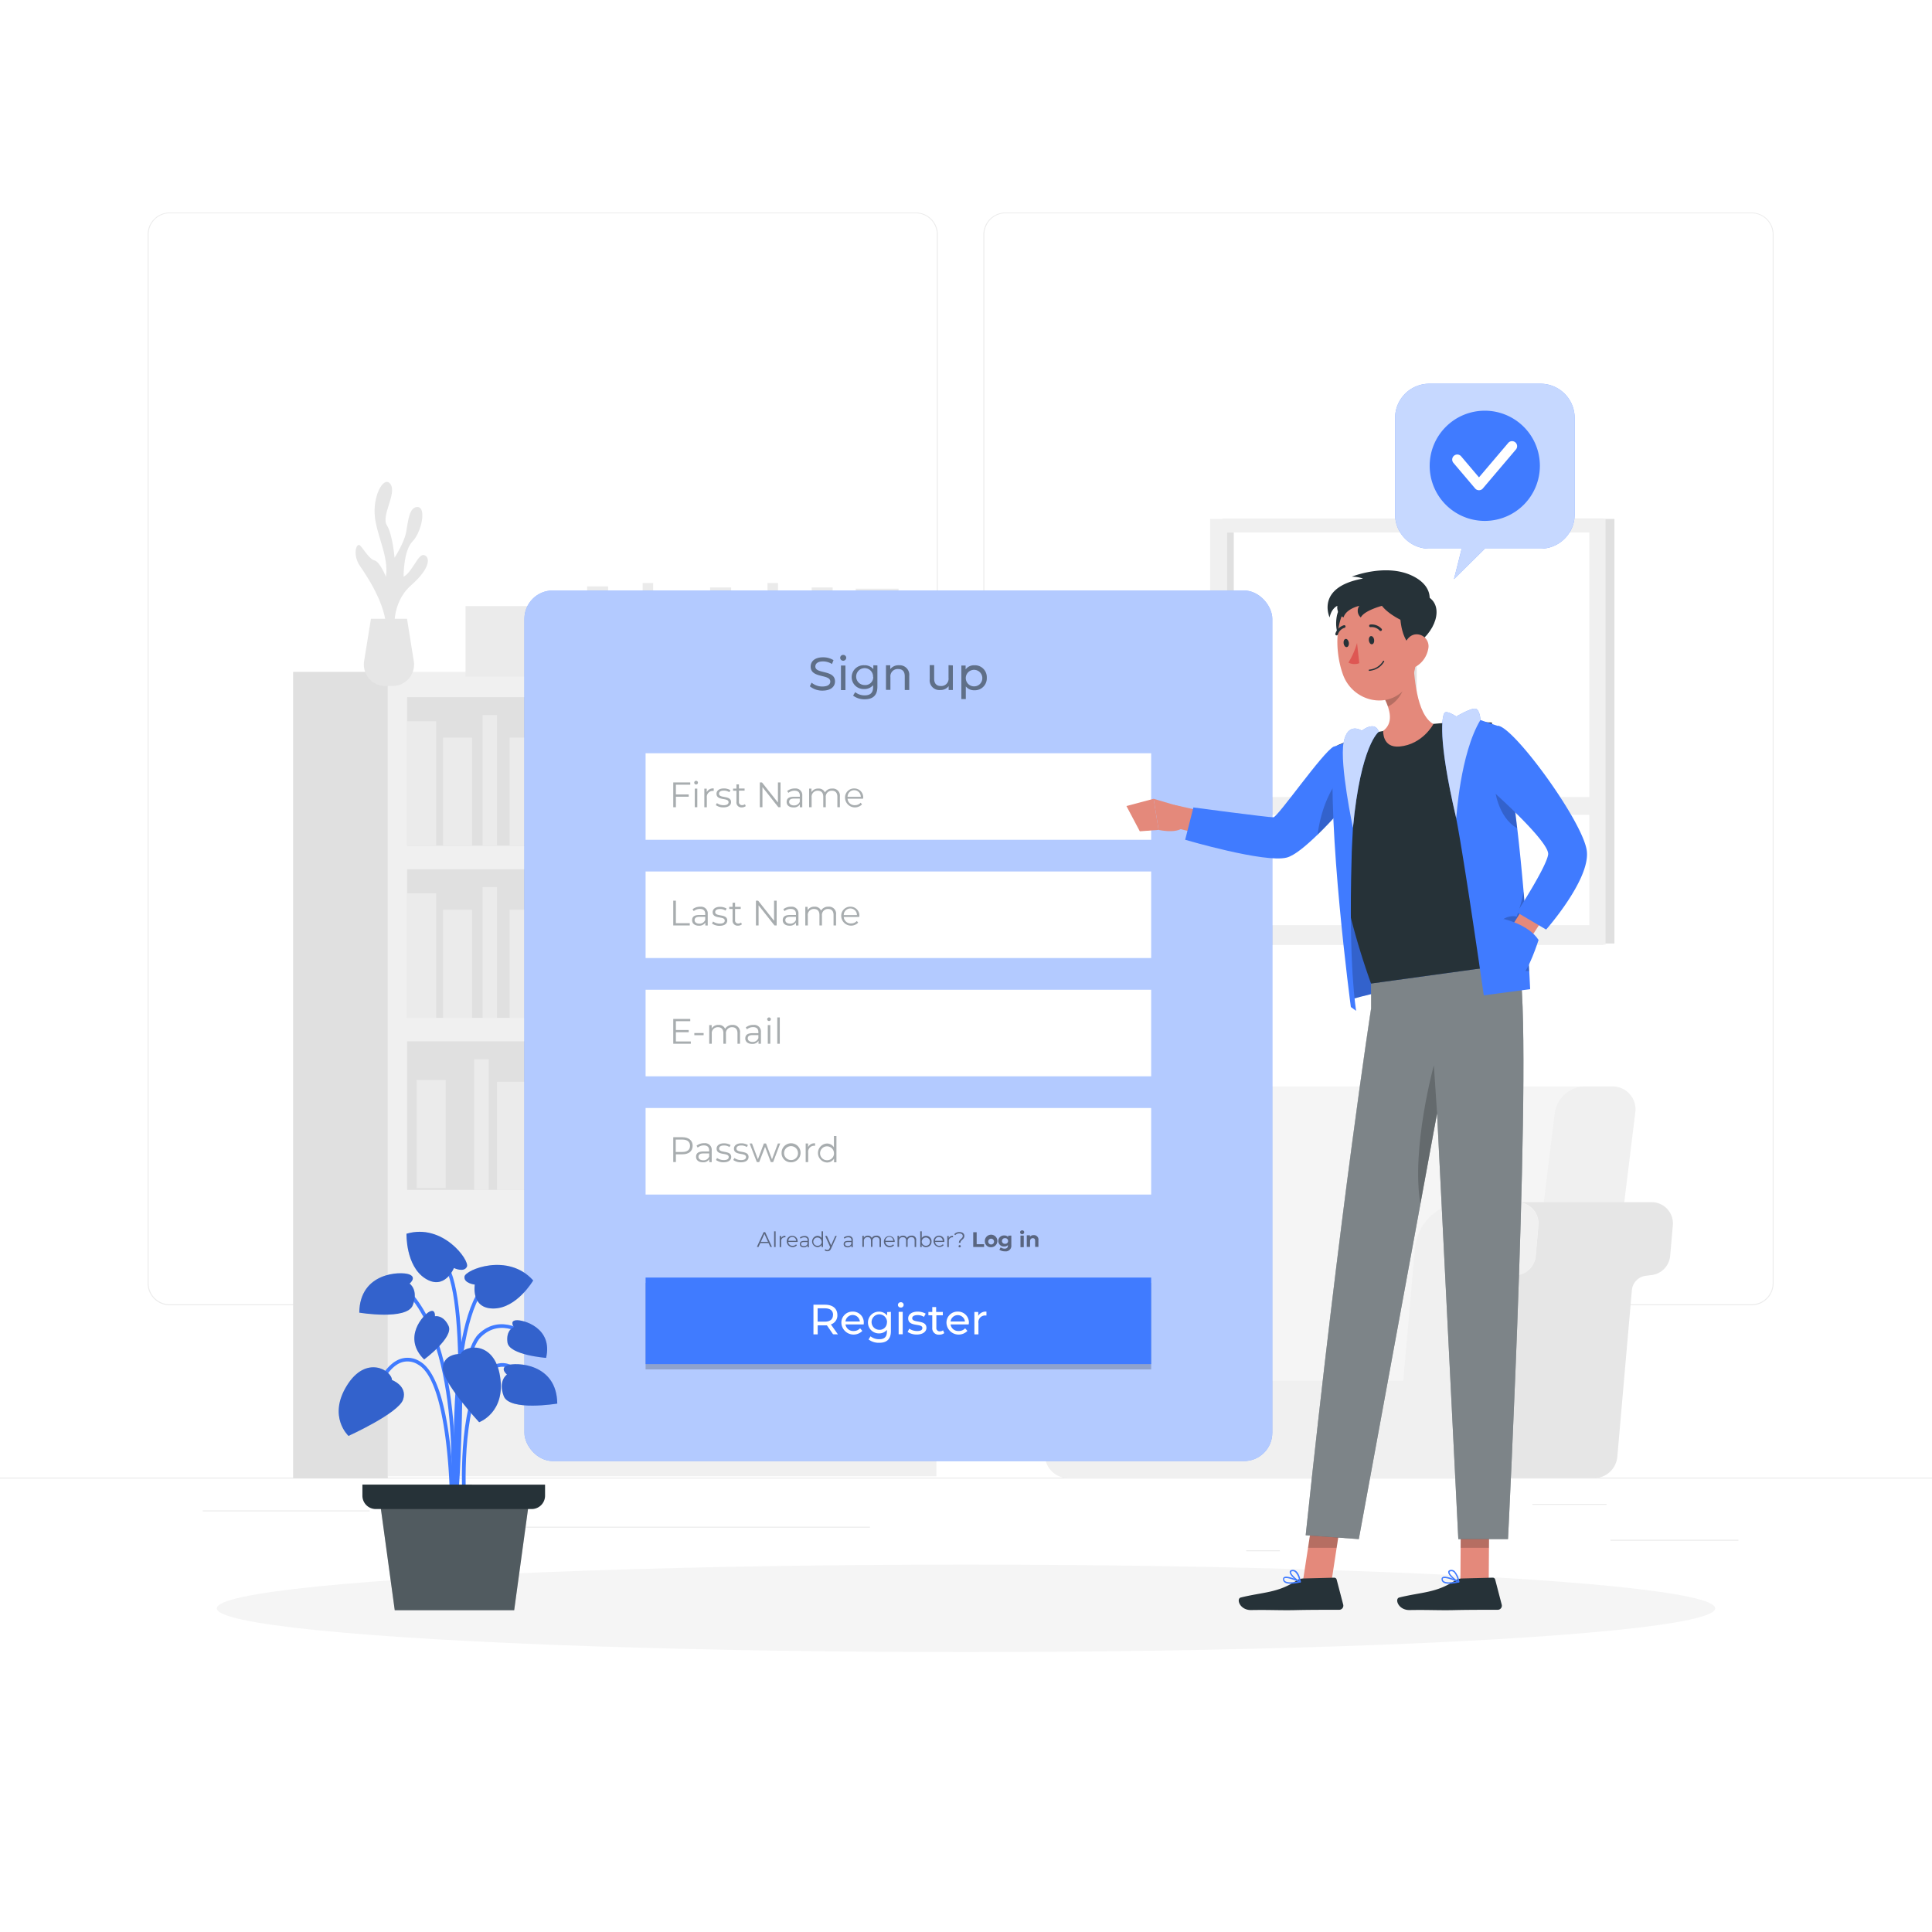 <svg class="animated" id="freepik_stories-sign-up" xmlns="http://www.w3.org/2000/svg" viewBox="0 0 500 500"
    version="1.1" xmlnsXlink="http://www.w3.org/1999/xlink" xmlnsSvgjs="http://svgjs.com/svgjs">
    <style>
        svg#freepik_stories-sign-up:not(.animated) .animable {
            opacity: 0;
        }

        svg#freepik_stories-sign-up.animated #freepik--background-complete--inject-23 {
            animation: 1s 1 forwards cubic-bezier(.36, -0.01, .5, 1.38) lightSpeedLeft, 1.5s Infinite linear floating;
            animation-delay: 0s, 1s;
        }

        svg#freepik_stories-sign-up.animated #freepik--Shadow--inject-23 {
            animation: 1s 1 forwards cubic-bezier(.36, -0.01, .5, 1.38) slideDown;
            animation-delay: 0s;
        }

        svg#freepik_stories-sign-up.animated #freepik--Tab--inject-23 {
            animation: 1s 1 forwards cubic-bezier(.36, -0.01, .5, 1.38) lightSpeedRight, 1.5s Infinite linear wind;
            animation-delay: 0s, 1s;
        }

        svg#freepik_stories-sign-up.animated #freepik--Plant--inject-23 {
            animation: 1s 1 forwards cubic-bezier(.36, -0.01, .5, 1.38) zoomIn;
            animation-delay: 0s;
        }

        svg#freepik_stories-sign-up.animated #freepik--speech-bubble--inject-23 {
            animation: 1s 1 forwards cubic-bezier(.36, -0.01, .5, 1.38) lightSpeedRight, 1.5s Infinite linear heartbeat;
            animation-delay: 0s, 1s;
        }

        svg#freepik_stories-sign-up.animated #freepik--Character--inject-23 {
            animation: 1s 1 forwards cubic-bezier(.36, -0.01, .5, 1.38) slideLeft;
            animation-delay: 0s;
        }

        @keyframes lightSpeedLeft {
            from {
                transform: translate3d(-50%, 0, 0) skewX(20deg);
                opacity: 0;
            }

            60% {
                transform: skewX(-10deg);
                opacity: 1;
            }

            80% {
                transform: skewX(2deg);
            }

            to {
                opacity: 1;
                transform: translate3d(0, 0, 0);
            }
        }

        @keyframes floating {
            0% {
                opacity: 1;
                transform: translateY(0px);
            }

            50% {
                transform: translateY(-10px);
            }

            100% {
                opacity: 1;
                transform: translateY(0px);
            }
        }

        @keyframes slideDown {
            0% {
                opacity: 0;
                transform: translateY(-30px);
            }

            100% {
                opacity: 1;
                transform: translateY(0);
            }
        }

        @keyframes lightSpeedRight {
            from {
                transform: translate3d(50%, 0, 0) skewX(-20deg);
                opacity: 0;
            }

            60% {
                transform: skewX(10deg);
                opacity: 1;
            }

            80% {
                transform: skewX(-2deg);
            }

            to {
                opacity: 1;
                transform: translate3d(0, 0, 0);
            }
        }

        @keyframes wind {
            0% {
                transform: rotate(0deg);
            }

            25% {
                transform: rotate(1deg);
            }

            75% {
                transform: rotate(-1deg);
            }
        }

        @keyframes zoomIn {
            0% {
                opacity: 0;
                transform: scale(0.5);
            }

            100% {
                opacity: 1;
                transform: scale(1);
            }
        }

        @keyframes heartbeat {
            0% {
                transform: scale(1);
            }

            10% {
                transform: scale(1.1);
            }

            30% {
                transform: scale(1);
            }

            40% {
                transform: scale(1);
            }

            50% {
                transform: scale(1.1);
            }

            60% {
                transform: scale(1);
            }

            100% {
                transform: scale(1);
            }
        }

        @keyframes slideLeft {
            0% {
                opacity: 0;
                transform: translateX(-30px);
            }

            100% {
                opacity: 1;
                transform: translateX(0);
            }
        }
    </style>
    <g id="freepik--background-complete--inject-23" class="animable" style="transform-origin: 250px 228.23px;">
        <rect y="382.4" width="500" height="0.25" style="fill: rgb(235, 235, 235); transform-origin: 250px 382.525px;"
            id="elk1loft3xpdr" class="animable"></rect>
        <rect x="416.78" y="398.49" width="33.12" height="0.25"
            style="fill: rgb(235, 235, 235); transform-origin: 433.34px 398.615px;" id="elhive8yowcb6" class="animable">
        </rect>
        <rect x="322.53" y="401.21" width="8.69" height="0.25"
            style="fill: rgb(235, 235, 235); transform-origin: 326.875px 401.335px;" id="el0lo4o2d2n63b"
            class="animable"></rect>
        <rect x="396.59" y="389.21" width="19.19" height="0.25"
            style="fill: rgb(235, 235, 235); transform-origin: 406.185px 389.335px;" id="eld74cq5rp7q" class="animable">
        </rect>
        <rect x="52.46" y="390.89" width="43.19" height="0.25"
            style="fill: rgb(235, 235, 235); transform-origin: 74.055px 391.015px;" id="el01e5pg0rat9j"
            class="animable"></rect>
        <rect x="104.56" y="390.89" width="6.33" height="0.25"
            style="fill: rgb(235, 235, 235); transform-origin: 107.725px 391.015px;" id="eloq3m9vr79cc"
            class="animable"></rect>
        <rect x="131.47" y="395.11" width="93.68" height="0.25"
            style="fill: rgb(235, 235, 235); transform-origin: 178.31px 395.235px;" id="el2w7n9y4elms" class="animable">
        </rect>
        <path
            d="M237,337.8H43.91a5.71,5.71,0,0,1-5.7-5.71V60.66A5.71,5.71,0,0,1,43.91,55H237a5.71,5.71,0,0,1,5.71,5.71V332.09A5.71,5.71,0,0,1,237,337.8ZM43.91,55.2a5.46,5.46,0,0,0-5.45,5.46V332.09a5.46,5.46,0,0,0,5.45,5.46H237a5.47,5.47,0,0,0,5.46-5.46V60.66A5.47,5.47,0,0,0,237,55.2Z"
            style="fill: rgb(235, 235, 235); transform-origin: 140.46px 196.4px;" id="elh35wjz3lrcj" class="animable">
        </path>
        <path
            d="M453.31,337.8H260.21a5.72,5.72,0,0,1-5.71-5.71V60.66A5.72,5.72,0,0,1,260.21,55h193.1A5.71,5.71,0,0,1,459,60.66V332.09A5.71,5.71,0,0,1,453.31,337.8ZM260.21,55.2a5.47,5.47,0,0,0-5.46,5.46V332.09a5.47,5.47,0,0,0,5.46,5.46h193.1a5.47,5.47,0,0,0,5.46-5.46V60.66a5.47,5.47,0,0,0-5.46-5.46Z"
            style="fill: rgb(235, 235, 235); transform-origin: 356.75px 196.4px;" id="elw5wngb72bie" class="animable">
        </path>
        <rect x="100.36" y="173.88" width="141.98" height="208.17"
            style="fill: rgb(240, 240, 240); transform-origin: 171.35px 277.965px;" id="elz89ixtivw1k" class="animable">
        </rect>
        <rect x="105.37" y="180.43" width="131.95" height="38.45"
            style="fill: rgb(224, 224, 224); transform-origin: 171.345px 199.655px;" id="eli64cvdiu3j" class="animable">
        </rect>
        <rect x="105.37" y="186.65" width="7.5" height="32.22"
            style="fill: rgb(235, 235, 235); transform-origin: 109.12px 202.76px;" id="elqcs70i4tjx" class="animable">
        </rect>
        <rect x="141.62" y="186.65" width="7.5" height="32.22"
            style="fill: rgb(235, 235, 235); transform-origin: 145.37px 202.76px;" id="eloys733riara" class="animable">
        </rect>
        <g id="elej59dspjg4q">
            <rect x="185.55" y="186.25" width="7.5" height="32.22"
                style="fill: rgb(235, 235, 235); transform-origin: 189.3px 202.36px; transform: rotate(-9.78deg);"
                class="animable"></rect>
        </g>
        <rect x="114.66" y="190.9" width="7.5" height="27.98"
            style="fill: rgb(235, 235, 235); transform-origin: 118.41px 204.89px;" id="eldnp1gw01xdf" class="animable">
        </rect>
        <rect x="131.89" y="190.9" width="7.5" height="27.98"
            style="fill: rgb(235, 235, 235); transform-origin: 135.64px 204.89px;" id="elw4hc1dtqqjd" class="animable">
        </rect>
        <rect x="175.38" y="190.9" width="7.5" height="27.98"
            style="fill: rgb(235, 235, 235); transform-origin: 179.13px 204.89px;" id="ely90ufs1xah" class="animable">
        </rect>
        <g id="elhxbayealvn">
            <rect x="154.59" y="190.42" width="7.5" height="27.98"
                style="fill: rgb(235, 235, 235); transform-origin: 158.34px 204.41px; transform: rotate(-12.53deg);"
                class="animable"></rect>
        </g>
        <rect x="124.89" y="185.05" width="3.75" height="33.82"
            style="fill: rgb(235, 235, 235); transform-origin: 126.765px 201.96px;" id="el0v1uwb5jvgfl"
            class="animable"></rect>
        <rect x="169.47" y="185.05" width="3.75" height="33.82"
            style="fill: rgb(235, 235, 235); transform-origin: 171.345px 201.96px;" id="el03jhve6ipubt"
            class="animable"></rect>
        <g id="eljumqwnaag5f">
            <rect x="105.37" y="224.96" width="131.95" height="38.45"
                style="fill: rgb(224, 224, 224); transform-origin: 171.345px 244.185px; transform: rotate(180deg);"
                class="animable"></rect>
        </g>
        <g id="elpn92sglf60g">
            <rect x="229.83" y="231.19" width="7.5" height="32.22"
                style="fill: rgb(235, 235, 235); transform-origin: 233.58px 247.3px; transform: rotate(180deg);"
                class="animable"></rect>
        </g>
        <g id="el6w6965bcp8e">
            <rect x="193.58" y="231.19" width="7.5" height="32.22"
                style="fill: rgb(235, 235, 235); transform-origin: 197.33px 247.3px; transform: rotate(180deg);"
                class="animable"></rect>
        </g>
        <g id="elzofmznebos">
            <rect x="149.65" y="230.79" width="7.5" height="32.22"
                style="fill: rgb(235, 235, 235); transform-origin: 153.4px 246.9px; transform: rotate(-170.22deg);"
                class="animable"></rect>
        </g>
        <g id="elxkzw92xpyh">
            <rect x="220.54" y="235.43" width="7.5" height="27.98"
                style="fill: rgb(235, 235, 235); transform-origin: 224.29px 249.42px; transform: rotate(180deg);"
                class="animable"></rect>
        </g>
        <g id="elfwnjcaak0s">
            <rect x="203.31" y="235.43" width="7.5" height="27.98"
                style="fill: rgb(235, 235, 235); transform-origin: 207.06px 249.42px; transform: rotate(180deg);"
                class="animable"></rect>
        </g>
        <g id="elid3byl2pvm">
            <rect x="159.82" y="235.43" width="7.5" height="27.98"
                style="fill: rgb(235, 235, 235); transform-origin: 163.57px 249.42px; transform: rotate(180deg);"
                class="animable"></rect>
        </g>
        <g id="ela0r2v2fm0t8">
            <rect x="180.61" y="234.95" width="7.5" height="27.98"
                style="fill: rgb(235, 235, 235); transform-origin: 184.36px 248.94px; transform: rotate(-167.47deg);"
                class="animable"></rect>
        </g>
        <g id="el4kgos3i9dcx">
            <rect x="214.06" y="229.59" width="3.75" height="33.82"
                style="fill: rgb(235, 235, 235); transform-origin: 215.935px 246.5px; transform: rotate(180deg);"
                class="animable"></rect>
        </g>
        <g id="elhz6kmhi0ba">
            <rect x="169.47" y="229.59" width="3.75" height="33.82"
                style="fill: rgb(235, 235, 235); transform-origin: 171.345px 246.5px; transform: rotate(180deg);"
                class="animable"></rect>
        </g>
        <rect x="105.37" y="231.19" width="7.5" height="32.22"
            style="fill: rgb(235, 235, 235); transform-origin: 109.12px 247.3px;" id="elcg4luhp2kil" class="animable">
        </rect>
        <rect x="114.66" y="235.43" width="7.5" height="27.98"
            style="fill: rgb(235, 235, 235); transform-origin: 118.41px 249.42px;" id="el5zbey1x1qfk" class="animable">
        </rect>
        <rect x="131.89" y="235.43" width="7.5" height="27.98"
            style="fill: rgb(235, 235, 235); transform-origin: 135.64px 249.42px;" id="el62q2zha0cqf" class="animable">
        </rect>
        <rect x="124.89" y="229.59" width="3.75" height="33.82"
            style="fill: rgb(235, 235, 235); transform-origin: 126.765px 246.5px;" id="elj4p9ehj6zd" class="animable">
        </rect>
        <rect x="105.37" y="269.5" width="131.95" height="38.45"
            style="fill: rgb(224, 224, 224); transform-origin: 171.345px 288.725px;" id="elhh9gdvshqek"
            class="animable"></rect>
        <rect x="181.11" y="275.72" width="7.5" height="32.22"
            style="fill: rgb(235, 235, 235); transform-origin: 184.86px 291.83px;" id="el6wnu13mb7fa" class="animable">
        </rect>
        <g id="eldyo3egz9j3">
            <rect x="225.04" y="275.32" width="7.5" height="32.22"
                style="fill: rgb(235, 235, 235); transform-origin: 228.79px 291.43px; transform: rotate(-9.78deg);"
                class="animable"></rect>
        </g>
        <rect x="154.15" y="279.97" width="7.5" height="27.98"
            style="fill: rgb(235, 235, 235); transform-origin: 157.9px 293.96px;" id="eloejgl5j5dhn" class="animable">
        </rect>
        <rect x="171.38" y="279.97" width="7.5" height="27.98"
            style="fill: rgb(235, 235, 235); transform-origin: 175.13px 293.96px;" id="el9luu98spfa5" class="animable">
        </rect>
        <rect x="214.87" y="279.97" width="7.5" height="27.98"
            style="fill: rgb(235, 235, 235); transform-origin: 218.62px 293.96px;" id="ellp1x6exfotl" class="animable">
        </rect>
        <g id="elm9uy5ga5isc">
            <rect x="194.08" y="279.49" width="7.5" height="27.98"
                style="fill: rgb(235, 235, 235); transform-origin: 197.83px 293.48px; transform: rotate(-12.53deg);"
                class="animable"></rect>
        </g>
        <rect x="164.38" y="274.12" width="3.75" height="33.82"
            style="fill: rgb(235, 235, 235); transform-origin: 166.255px 291.03px;" id="elhkxx316brkm" class="animable">
        </rect>
        <rect x="208.96" y="274.12" width="3.75" height="33.82"
            style="fill: rgb(235, 235, 235); transform-origin: 210.835px 291.03px;" id="el1mp16fkiv24" class="animable">
        </rect>
        <g id="elafhxbn566r4">
            <rect x="138.81" y="275.32" width="7.5" height="32.22"
                style="fill: rgb(235, 235, 235); transform-origin: 142.56px 291.43px; transform: rotate(-9.78deg);"
                class="animable"></rect>
        </g>
        <rect x="128.63" y="279.97" width="7.5" height="27.98"
            style="fill: rgb(235, 235, 235); transform-origin: 132.38px 293.96px;" id="elq3cf277f47" class="animable">
        </rect>
        <g id="elbwhrgz1gmmc">
            <rect x="107.84" y="279.49" width="7.5" height="27.98"
                style="fill: rgb(235, 235, 235); transform-origin: 111.59px 293.48px; transform: rotate(-12.53deg);"
                class="animable"></rect>
        </g>
        <rect x="122.73" y="274.12" width="3.75" height="33.82"
            style="fill: rgb(235, 235, 235); transform-origin: 124.605px 291.03px;" id="elyetj1e7d4o" class="animable">
        </rect>
        <g id="el78rn34rina7">
            <rect x="75.86" y="173.88" width="24.5" height="208.71"
                style="fill: rgb(224, 224, 224); transform-origin: 88.11px 278.235px; transform: rotate(180deg);"
                class="animable"></rect>
        </g>
        <path d="M325.44,377.14H304.63L315.57,288a7.94,7.94,0,0,1,7.67-6.83H414l-13.31,95.93Z"
            style="fill: rgb(245, 245, 245); transform-origin: 359.315px 329.155px;" id="elg9ozo09764" class="animable">
        </path>
        <path d="M391.44,377.14h20.81L423.2,288a5.92,5.92,0,0,0-6-6.83h-7.15a8,8,0,0,0-7.67,6.83Z"
            style="fill: rgb(240, 240, 240); transform-origin: 407.355px 329.154px;" id="elz3siv6hdpcd"
            class="animable"></path>
        <path
            d="M383.78,377l3.77-43.1a4.1,4.1,0,0,1,3.57-3.72l1.55-.2a5.49,5.49,0,0,0,4.79-5l.69-7.86a5.51,5.51,0,0,0-5.49-6h34.78a5.51,5.51,0,0,1,5.49,6l-.69,7.86a5.49,5.49,0,0,1-4.79,5l-1.55.2a4.11,4.11,0,0,0-3.57,3.72L418.56,377a6.09,6.09,0,0,1-6.06,5.55H377.72A6.09,6.09,0,0,0,383.78,377Z"
            style="fill: rgb(230, 230, 230); transform-origin: 405.336px 346.835px;" id="elxih5ti753xf"
            class="animable"></path>
        <path d="M288.06,323.15a13.1,13.1,0,0,0-13.05-12h30.28a13.1,13.1,0,0,1,13,12l3,34.16H291.05Z"
            style="fill: rgb(230, 230, 230); transform-origin: 298.15px 334.23px;" id="elkypbvgmhbdj" class="animable">
        </path>
        <path
            d="M261.56,311.19H275a13.1,13.1,0,0,1,13.05,12l3,34.16h72.12l3-34.16a13.09,13.09,0,0,1,13-12h13.45a5.51,5.51,0,0,1,5.49,6l-.69,7.86a5.49,5.49,0,0,1-4.79,5l-1.55.2a4.1,4.1,0,0,0-3.57,3.72L383.78,377a6.09,6.09,0,0,1-6.06,5.55H276.5a6.09,6.09,0,0,1-6.06-5.55l-3.77-43.1a4.12,4.12,0,0,0-3.57-3.72l-1.55-.2a5.51,5.51,0,0,1-4.8-5l-.68-7.86A5.51,5.51,0,0,1,261.56,311.19Z"
            style="fill: rgb(240, 240, 240); transform-origin: 327.093px 346.87px;" id="elh6qz498gzq" class="animable">
        </path>
        <path
            d="M102.16,163.48s-1.11-7.31,4.22-12,4.86-7.47,3.33-7.83-2.92,4.32-5.26,5.61c0,0-.08-6.68,2.3-9.13s3.63-8.8,1.36-8.91-2.49,3.76-3,6.51-3,6.61-3,6.61-.49-6-2-8.43,2.56-8.08,1-10.53-4.39,2.22-4.16,7.49,3.75,10.89,2.93,16.39c0,0-1.55-3.87-2.94-4.22s-2.8-2.9-3.73-3.85-2.11,2.33,0,5.37,7.49,11.19,6.67,17.77Z"
            style="fill: rgb(230, 230, 230); transform-origin: 101.383px 144.52px;" id="el4pe5pq9crau" class="animable">
        </path>
        <path d="M105.34,160.15l1.75,10.95a5.57,5.57,0,0,1-5.5,6.44H99.73a5.57,5.57,0,0,1-5.5-6.44L96,160.15Z"
            style="fill: rgb(230, 230, 230); transform-origin: 100.66px 168.845px;" id="eluc0wr5t5wri" class="animable">
        </path>
        <g id="elsv0pm0ktjlo">
            <rect x="210.06" y="152.04" width="5.43" height="23.35"
                style="fill: rgb(235, 235, 235); transform-origin: 212.775px 163.715px; transform: rotate(180deg);"
                class="animable"></rect>
        </g>
        <g id="elwgtjamm24a">
            <rect x="183.79" y="152.04" width="5.43" height="23.35"
                style="fill: rgb(235, 235, 235); transform-origin: 186.505px 163.715px; transform: rotate(180deg);"
                class="animable"></rect>
        </g>
        <g id="eltshrhk9wjx">
            <rect x="151.95" y="151.75" width="5.43" height="23.35"
                style="fill: rgb(235, 235, 235); transform-origin: 154.665px 163.425px; transform: rotate(-170.22deg);"
                class="animable"></rect>
        </g>
        <g id="eljx5jtu660vt">
            <rect x="203.33" y="155.12" width="5.43" height="20.27"
                style="fill: rgb(235, 235, 235); transform-origin: 206.045px 165.255px; transform: rotate(180deg);"
                class="animable"></rect>
        </g>
        <g id="el9w7zx2xll6q">
            <rect x="190.84" y="155.12" width="5.43" height="20.27"
                style="fill: rgb(235, 235, 235); transform-origin: 193.555px 165.255px; transform: rotate(180deg);"
                class="animable"></rect>
        </g>
        <g id="eldv25f72gseo">
            <rect x="159.33" y="155.12" width="5.43" height="20.27"
                style="fill: rgb(235, 235, 235); transform-origin: 162.045px 165.255px; transform: rotate(180deg);"
                class="animable"></rect>
        </g>
        <g id="el4q1rkictuax">
            <rect x="174.39" y="154.77" width="5.43" height="20.27"
                style="fill: rgb(235, 235, 235); transform-origin: 177.105px 164.905px; transform: rotate(-167.47deg);"
                class="animable"></rect>
        </g>
        <g id="el1g6445kfedg">
            <rect x="198.63" y="150.88" width="2.72" height="24.51"
                style="fill: rgb(235, 235, 235); transform-origin: 199.99px 163.135px; transform: rotate(180deg);"
                class="animable"></rect>
        </g>
        <g id="el2tg04tyr1de">
            <rect x="166.32" y="150.88" width="2.72" height="24.51"
                style="fill: rgb(235, 235, 235); transform-origin: 167.68px 163.135px; transform: rotate(180deg);"
                class="animable"></rect>
        </g>
        <rect x="120.48" y="156.86" width="26.47" height="18.27"
            style="fill: rgb(235, 235, 235); transform-origin: 133.715px 165.995px;" id="el9bx4w9r735m"
            class="animable"></rect>
        <rect x="215.56" y="164.34" width="22.17" height="13.64"
            style="fill: rgb(235, 235, 235); transform-origin: 226.645px 171.16px;" id="elxebbsxm6yds" class="animable">
        </rect>
        <rect x="221.46" y="152.35" width="11.09" height="13.64"
            style="fill: rgb(235, 235, 235); transform-origin: 227.005px 159.17px;" id="elxs0yz47g4eg" class="animable">
        </rect>
        <rect x="391.44" y="134.3" width="26.37" height="109.88"
            style="fill: rgb(224, 224, 224); transform-origin: 404.625px 189.24px;" id="el6inf8h3m5nt" class="animable">
        </rect>
        <g id="elo1wt7vv8u8a">
            <rect x="316.37" y="134.3" width="98.62" height="110.17"
                style="fill: rgb(224, 224, 224); transform-origin: 365.68px 189.385px; transform: rotate(180deg);"
                class="animable"></rect>
        </g>
        <g id="elcg1uwie7dld">
            <rect x="313.19" y="134.3" width="102.32" height="110.17"
                style="fill: rgb(240, 240, 240); transform-origin: 364.35px 189.385px; transform: rotate(180deg);"
                class="animable"></rect>
        </g>
        <g id="elvdmf8irzezk">
            <rect x="317.56" y="137.82" width="93.74" height="101.6"
                style="fill: rgb(255, 255, 255); transform-origin: 364.43px 188.62px; transform: rotate(180deg);"
                class="animable"></rect>
        </g>
        <g id="el6k2dzw0yo8h">
            <rect x="317.56" y="137.82" width="1.74" height="101.6"
                style="fill: rgb(224, 224, 224); transform-origin: 318.43px 188.62px; transform: rotate(180deg);"
                class="animable"></rect>
        </g>
        <g id="elwdparc4r32p">
            <rect x="363.9" y="165.98" width="2.74" height="92.54"
                style="fill: rgb(224, 224, 224); transform-origin: 365.27px 212.25px; transform: rotate(-90deg);"
                class="animable"></rect>
        </g>
        <g id="elx7dtr7794a">
            <rect x="317.56" y="206.28" width="95.21" height="4.6"
                style="fill: rgb(240, 240, 240); transform-origin: 365.165px 208.58px; transform: rotate(180deg);"
                class="animable"></rect>
        </g>
    </g>
    <g id="freepik--Shadow--inject-23" class="animable" style="transform-origin: 250px 416.24px;">
        <ellipse id="freepik--path--inject-23" cx="250" cy="416.24" rx="193.89" ry="11.32"
            style="fill: rgb(245, 245, 245); transform-origin: 250px 416.24px;" class="animable"></ellipse>
    </g>
    <g id="freepik--Tab--inject-23" class="animable" style="transform-origin: 232.495px 265.47px;">
        <rect x="135.72" y="152.82" width="193.55" height="225.3" rx="7.32"
            style="fill: rgb(64, 123, 255); transform-origin: 232.495px 265.47px;" id="eldxqpw5n4kh8" class="animable">
        </rect>
        <g id="el4gnzrhp3m8a">
            <rect x="135.72" y="152.82" width="193.55" height="225.3" rx="7.32"
                style="fill: rgb(255, 255, 255); isolation: isolate; opacity: 0.6; transform-origin: 232.495px 265.47px;"
                class="animable"></rect>
        </g>
        <rect x="167.08" y="256.15" width="130.84" height="22.4"
            style="fill: rgb(255, 255, 255); transform-origin: 232.5px 267.35px;" id="elyke7oaa2w7" class="animable">
        </rect>
        <g id="el806rf09jtbr">
            <g style="opacity: 0.4; transform-origin: 188.025px 266.738px;" class="animable">
                <path d="M178.78,269.53v.59h-4.54V263.7h4.4v.58h-3.72v2.29h3.32v.57h-3.32v2.39Z"
                    style="fill: rgb(38, 50, 56); transform-origin: 176.51px 266.91px;" id="el3nno7rj5ws3"
                    class="animable"></path>
                <path d="M179.69,267.35h2.41v.56h-2.41Z"
                    style="fill: rgb(38, 50, 56); transform-origin: 180.895px 267.63px;" id="el8cuhryh51ru"
                    class="animable"></path>
                <path
                    d="M191.51,267.32v2.8h-.65v-2.74c0-1-.51-1.54-1.38-1.54a1.55,1.55,0,0,0-1.61,1.74v2.54h-.66v-2.74c0-1-.51-1.54-1.39-1.54a1.55,1.55,0,0,0-1.61,1.74v2.54h-.66v-4.83h.63v.88a2,2,0,0,1,1.77-.92,1.72,1.72,0,0,1,1.71,1,2.12,2.12,0,0,1,1.91-1A1.82,1.82,0,0,1,191.51,267.32Z"
                    style="fill: rgb(38, 50, 56); transform-origin: 187.539px 267.682px;" id="el68mmyft7pk"
                    class="animable"></path>
                <path
                    d="M196.93,267.12v3h-.63v-.76a1.8,1.8,0,0,1-1.66.8c-1.09,0-1.76-.57-1.76-1.4s.48-1.37,1.86-1.37h1.53v-.29c0-.83-.46-1.28-1.36-1.28a2.48,2.48,0,0,0-1.61.57l-.29-.48a3,3,0,0,1,2-.66A1.72,1.72,0,0,1,196.93,267.12Zm-.66,1.55v-.79h-1.51c-.93,0-1.24.36-1.24.86s.45.91,1.22.91A1.53,1.53,0,0,0,196.27,268.67Z"
                    style="fill: rgb(38, 50, 56); transform-origin: 194.909px 267.702px;" id="elql2uq0xeyi"
                    class="animable"></path>
                <path
                    d="M198.55,263.77a.47.47,0,0,1,.48-.46.46.46,0,0,1,.47.45.47.47,0,0,1-.47.48A.47.47,0,0,1,198.55,263.77Zm.15,1.52h.65v4.83h-.65Z"
                    style="fill: rgb(38, 50, 56); transform-origin: 199.025px 266.715px;" id="el91e4ljxcede"
                    class="animable"></path>
                <path d="M201.16,263.31h.65v6.81h-.65Z"
                    style="fill: rgb(38, 50, 56); transform-origin: 201.485px 266.715px;" id="elh83s4phjlok"
                    class="animable"></path>
            </g>
        </g>
        <rect x="167.08" y="286.75" width="130.84" height="22.4"
            style="fill: rgb(255, 255, 255); transform-origin: 232.5px 297.95px;" id="el0l2x2a0lkxa" class="animable">
        </rect>
        <g id="elehiuy22q48t">
            <g style="opacity: 0.4; transform-origin: 195.355px 297.426px;" class="animable">
                <path
                    d="M179.26,296.53c0,1.37-1,2.2-2.62,2.2h-1.72v2h-.68v-6.42h2.4C178.27,294.33,179.26,295.16,179.26,296.53Zm-.68,0c0-1-.67-1.61-2-1.61h-1.7v3.21h1.7C177.91,298.13,178.58,297.54,178.58,296.53Z"
                    style="fill: rgb(38, 50, 56); transform-origin: 176.75px 297.52px;" id="elp45ssv5gcj"
                    class="animable"></path>
                <path
                    d="M184.19,297.76v3h-.63V300a1.8,1.8,0,0,1-1.66.8c-1.09,0-1.76-.57-1.76-1.41S180.62,298,182,298h1.53v-.3c0-.82-.47-1.27-1.37-1.27a2.44,2.44,0,0,0-1.6.57l-.3-.49a3.08,3.08,0,0,1,2-.65A1.72,1.72,0,0,1,184.19,297.76Zm-.65,1.54v-.79H182c-.93,0-1.23.37-1.23.87s.44.9,1.22.9A1.54,1.54,0,0,0,183.54,299.3Z"
                    style="fill: rgb(38, 50, 56); transform-origin: 182.171px 298.326px;" id="ele2qz2grwkm7"
                    class="animable"></path>
                <path
                    d="M185.29,300.2l.29-.51a3,3,0,0,0,1.72.54c.91,0,1.29-.31,1.29-.79,0-1.26-3.13-.27-3.13-2.17,0-.79.68-1.38,1.91-1.38a3.36,3.36,0,0,1,1.71.45l-.29.52a2.48,2.48,0,0,0-1.42-.41c-.87,0-1.26.34-1.26.8,0,1.3,3.13.32,3.13,2.17,0,.84-.73,1.38-2,1.38A3.2,3.2,0,0,1,185.29,300.2Z"
                    style="fill: rgb(38, 50, 56); transform-origin: 187.265px 298.345px;" id="elyfapxyvdv4p"
                    class="animable"></path>
                <path
                    d="M189.77,300.2l.3-.51a2.9,2.9,0,0,0,1.71.54c.92,0,1.29-.31,1.29-.79,0-1.26-3.12-.27-3.12-2.17,0-.79.68-1.38,1.9-1.38a3.31,3.31,0,0,1,1.71.45l-.28.52a2.53,2.53,0,0,0-1.43-.41c-.87,0-1.25.34-1.25.8,0,1.3,3.13.32,3.13,2.17,0,.84-.74,1.38-2,1.38A3.25,3.25,0,0,1,189.77,300.2Z"
                    style="fill: rgb(38, 50, 56); transform-origin: 191.75px 298.345px;" id="elra6jy4rnbp8"
                    class="animable"></path>
                <path
                    d="M201.91,295.93l-1.82,4.82h-.61L198,296.8l-1.52,3.95h-.61L194,295.93h.62l1.52,4.1,1.55-4.1h.56l1.54,4.1,1.53-4.1Z"
                    style="fill: rgb(38, 50, 56); transform-origin: 197.955px 298.34px;" id="el2hukrkyfkea"
                    class="animable"></path>
                <path
                    d="M202.27,298.34a2.46,2.46,0,1,1,2.46,2.46A2.38,2.38,0,0,1,202.27,298.34Zm4.25,0a1.8,1.8,0,1,0-1.79,1.88A1.76,1.76,0,0,0,206.52,298.34Z"
                    style="fill: rgb(38, 50, 56); transform-origin: 204.729px 298.341px;" id="elibyjjn11ksa"
                    class="animable"></path>
                <path
                    d="M210.94,295.89v.63h-.16a1.56,1.56,0,0,0-1.62,1.77v2.46h-.65v-4.82h.62v.94A1.83,1.83,0,0,1,210.94,295.89Z"
                    style="fill: rgb(38, 50, 56); transform-origin: 209.725px 298.315px;" id="elzb6n7iclmk"
                    class="animable"></path>
                <path
                    d="M216.47,294v6.8h-.62v-.95a2.1,2.1,0,0,1-1.86,1,2.46,2.46,0,0,1,0-4.91,2.09,2.09,0,0,1,1.83,1V294Zm-.64,4.39a1.8,1.8,0,1,0-1.79,1.88A1.76,1.76,0,0,0,215.83,298.34Z"
                    style="fill: rgb(38, 50, 56); transform-origin: 214.078px 297.426px;" id="elvdh2pq72sfa"
                    class="animable"></path>
            </g>
        </g>
        <g id="ely1f5edy9we">
            <rect x="167.08" y="332" width="130.84" height="22.4"
                style="opacity: 0.2; transform-origin: 232.5px 343.2px;" class="animable"></rect>
        </g>
        <g id="elc74a63cvqya">
            <g style="opacity: 0.5; transform-origin: 232.319px 321.137px;" class="animable">
                <path d="M198.9,321.71h-2.14l-.46,1h-.42l1.75-3.83h.4l1.75,3.83h-.42Zm-.15-.33-.92-2.06-.92,2.06Z"
                    id="elovn2ll44cnb" class="animable" style="transform-origin: 197.83px 320.795px;"></path>
                <path d="M200.34,318.67h.39v4.06h-.39Z" id="el52okzfw7hd4" class="animable"
                    style="transform-origin: 200.535px 320.7px;"></path>
                <path
                    d="M203.27,319.83v.38h-.1a.93.93,0,0,0-1,1.06v1.47h-.39v-2.88h.38v.56A1.08,1.08,0,0,1,203.27,319.83Z"
                    id="elnehhbopvpt" class="animable" style="transform-origin: 202.525px 321.28px;"></path>
                <path
                    d="M206.45,321.41H204a1.06,1.06,0,0,0,1.13,1,1.16,1.16,0,0,0,.89-.37l.21.25a1.52,1.52,0,0,1-2.62-1,1.39,1.39,0,0,1,1.41-1.46,1.37,1.37,0,0,1,1.4,1.46S206.45,321.37,206.45,321.41Zm-2.41-.29h2a1,1,0,0,0-2,0Z"
                    id="elckfzbkffbef" class="animable" style="transform-origin: 205.029px 321.296px;"></path>
                <path
                    d="M209.34,321v1.78H209v-.45a1.06,1.06,0,0,1-1,.48c-.65,0-1-.34-1-.84s.28-.82,1.11-.82H209v-.17c0-.49-.28-.76-.82-.76a1.48,1.48,0,0,0-1,.34l-.17-.29a1.79,1.79,0,0,1,1.17-.39A1,1,0,0,1,209.34,321Zm-.38.92v-.48h-.91c-.56,0-.74.22-.74.52s.27.54.73.54A.94.94,0,0,0,209,321.87Z"
                    id="elfe85n5d8ept" class="animable" style="transform-origin: 208.175px 321.341px;"></path>
                <path
                    d="M213,318.67v4.06h-.37v-.57a1.23,1.23,0,0,1-1.11.6,1.47,1.47,0,0,1,0-2.93,1.28,1.28,0,0,1,1.1.57v-1.73Zm-.38,2.62a1.07,1.07,0,1,0-1.07,1.12A1.05,1.05,0,0,0,212.66,321.29Z"
                    id="el7cdefuwy9nb" class="animable" style="transform-origin: 211.586px 320.716px;"></path>
                <path
                    d="M216.55,319.85l-1.44,3.23c-.24.56-.55.74-1,.74a1,1,0,0,1-.7-.26l.18-.29a.75.75,0,0,0,.53.22c.26,0,.43-.12.6-.49l.12-.27-1.29-2.88H214l1.09,2.45,1.08-2.45Z"
                    id="elgtuzfusm0cv" class="animable" style="transform-origin: 214.98px 321.835px;"></path>
                <path
                    d="M220.71,321v1.78h-.37v-.45a1.06,1.06,0,0,1-1,.48c-.65,0-1-.34-1-.84s.28-.82,1.11-.82h.91v-.17c0-.49-.27-.76-.81-.76a1.48,1.48,0,0,0-1,.34l-.18-.29a1.82,1.82,0,0,1,1.18-.39A1,1,0,0,1,220.71,321Zm-.39.92v-.48h-.9c-.56,0-.74.22-.74.52s.27.54.73.54A.92.92,0,0,0,220.32,321.87Z"
                    id="elupudrht1rse" class="animable" style="transform-origin: 219.53px 321.341px;"></path>
                <path
                    d="M228,321.06v1.67h-.38V321.1c0-.61-.31-.92-.83-.92a.93.93,0,0,0-1,1v1.51h-.38V321.1c0-.61-.31-.92-.84-.92a.93.93,0,0,0-1,1v1.51h-.39v-2.88h.37v.53a1.16,1.16,0,0,1,1.06-.55,1,1,0,0,1,1,.61,1.25,1.25,0,0,1,1.14-.61A1.08,1.08,0,0,1,228,321.06Z"
                    id="elc0kkhuzwl3" class="animable" style="transform-origin: 225.6px 321.252px;"></path>
                <path
                    d="M231.54,321.41h-2.41a1.08,1.08,0,0,0,1.14,1,1.13,1.13,0,0,0,.88-.37l.22.25a1.45,1.45,0,0,1-1.11.47,1.42,1.42,0,0,1-1.51-1.47,1.4,1.4,0,1,1,2.8,0S231.54,321.37,231.54,321.41Zm-2.41-.29h2.05a1,1,0,0,0-2.05,0Z"
                    id="el3mnoi57sntq" class="animable" style="transform-origin: 230.15px 321.326px;"></path>
                <path
                    d="M237.1,321.06v1.67h-.39V321.1c0-.61-.3-.92-.82-.92a.92.92,0,0,0-1,1v1.51h-.39V321.1c0-.61-.3-.92-.83-.92a.92.92,0,0,0-1,1v1.51h-.39v-2.88h.37v.53a1.15,1.15,0,0,1,1.06-.55,1,1,0,0,1,1,.61,1.25,1.25,0,0,1,1.14-.61A1.08,1.08,0,0,1,237.1,321.06Z"
                    id="elw2cg2kzsolf" class="animable" style="transform-origin: 234.7px 321.252px;"></path>
                <path
                    d="M241.08,321.29a1.4,1.4,0,0,1-1.43,1.47,1.23,1.23,0,0,1-1.11-.6v.57h-.38v-4.06h.39v1.73a1.27,1.27,0,0,1,1.1-.57A1.39,1.39,0,0,1,241.08,321.29Zm-.39,0a1.07,1.07,0,1,0-1.07,1.12A1.05,1.05,0,0,0,240.69,321.29Z"
                    id="el1aigs3rvgk1i" class="animable" style="transform-origin: 239.621px 320.716px;"></path>
                <path
                    d="M244.39,321.41H242a1.06,1.06,0,0,0,1.13,1A1.13,1.13,0,0,0,244,322l.22.25a1.52,1.52,0,0,1-2.62-1,1.39,1.39,0,0,1,1.41-1.46,1.36,1.36,0,0,1,1.39,1.46Zm-2.41-.29h2a1,1,0,0,0-2,0Z"
                    id="eld9q9nfxtoni" class="animable" style="transform-origin: 243.001px 321.256px;"></path>
                <path
                    d="M246.64,319.83v.38h-.09a.93.93,0,0,0-1,1.06v1.47h-.39v-2.88h.37v.56A1.09,1.09,0,0,1,246.64,319.83Z"
                    id="ellkq1x4d109" class="animable" style="transform-origin: 245.9px 321.281px;"></path>
                <path
                    d="M249.16,319.88c0-.4-.32-.67-.88-.67a1.3,1.3,0,0,0-1.05.44l-.29-.22a1.7,1.7,0,0,1,1.37-.57c.77,0,1.26.37,1.26,1,0,.93-1,1-1,1.76h-.41C248.16,320.68,249.16,320.59,249.16,319.88Zm-1.08,2.59a.29.29,0,0,1,.57,0,.29.29,0,1,1-.57,0Z"
                    id="ellluuotp2w3" class="animable" style="transform-origin: 248.255px 320.835px;"></path>
                <path d="M251.87,318.9h.89V322h1.92v.72h-2.81Z" id="elsezbvnq8j5q" class="animable"
                    style="transform-origin: 253.275px 320.81px;"></path>
                <path
                    d="M254.88,321.26a1.62,1.62,0,1,1,1.62,1.52A1.52,1.52,0,0,1,254.88,321.26Zm2.37,0a.75.75,0,1,0-.75.81A.74.74,0,0,0,257.25,321.26Z"
                    id="elwafob23osg" class="animable" style="transform-origin: 256.497px 321.162px;"></path>
                <path
                    d="M261.73,319.78v2.46a1.44,1.44,0,0,1-1.65,1.6,2.44,2.44,0,0,1-1.45-.41l.34-.61a1.77,1.77,0,0,0,1,.33c.6,0,.87-.27.87-.8v-.13a1.21,1.21,0,0,1-.93.37,1.43,1.43,0,1,1,0-2.85,1.18,1.18,0,0,1,1,.42v-.38Zm-.84,1.39a.71.71,0,0,0-.77-.73.73.73,0,1,0,0,1.45A.71.71,0,0,0,260.89,321.17Z"
                    id="elcedjko8i205" class="animable" style="transform-origin: 260.051px 321.796px;"></path>
                <path d="M264,318.9a.49.49,0,0,1,.53-.48.48.48,0,0,1,.53.46.53.53,0,0,1-1.06,0Zm.1.88h.85v3h-.85Z"
                    id="elf5sodgmh989" class="animable" style="transform-origin: 264.53px 320.599px;"></path>
                <path
                    d="M268.74,321v1.69h-.85v-1.55c0-.48-.22-.7-.6-.7s-.71.25-.71.79v1.46h-.85v-3h.82v.35a1.29,1.29,0,0,1,1-.39A1.15,1.15,0,0,1,268.74,321Z"
                    id="elersa73kng3p" class="animable" style="transform-origin: 267.244px 321.169px;"></path>
            </g>
        </g>
        <rect x="167.08" y="330.63" width="130.84" height="22.4"
            style="fill: rgb(64, 123, 255); transform-origin: 232.5px 341.83px;" id="el0oykwm5mqlj" class="animable">
        </rect>
        <path
            d="M215.6,345.31,214,343l-.48,0h-1.9v2.33h-1.1v-7.67h3c2,0,3.19,1,3.19,2.68a2.42,2.42,0,0,1-1.68,2.42l1.82,2.57Zm0-5c0-1.1-.73-1.72-2.14-1.72h-1.86v3.45h1.86C214.84,342.05,215.57,341.41,215.57,340.32Z"
            style="fill: rgb(255, 255, 255); transform-origin: 213.685px 341.495px;" id="elr1vwezj9dm" class="animable">
        </path>
        <path
            d="M223.52,342.76h-4.71a2,2,0,0,0,2.1,1.7,2.18,2.18,0,0,0,1.68-.7l.58.68a3.17,3.17,0,0,1-5.42-2,2.85,2.85,0,0,1,2.92-3,2.8,2.8,0,0,1,2.87,3C223.54,342.53,223.53,342.66,223.52,342.76Zm-4.71-.76h3.72a1.87,1.87,0,0,0-3.72,0Z"
            style="fill: rgb(255, 255, 255); transform-origin: 220.647px 342.412px;" id="elbwebppezetm"
            class="animable"></path>
        <path
            d="M230.56,339.51v5c0,2.05-1.05,3-3,3a4.3,4.3,0,0,1-2.77-.86l.5-.81a3.57,3.57,0,0,0,2.24.75c1.37,0,2-.63,2-1.95v-.46a2.63,2.63,0,0,1-2.09.9,2.81,2.81,0,1,1,0-5.62,2.64,2.64,0,0,1,2.15,1v-.9Zm-1,2.75a2,2,0,1,0-2,1.89A1.86,1.86,0,0,0,229.53,342.26Z"
            style="fill: rgb(255, 255, 255); transform-origin: 227.595px 343.486px;" id="elgt7bf4sbepl"
            class="animable"></path>
        <path
            d="M232.38,337.71a.7.7,0,0,1,.71-.69.69.69,0,1,1,0,1.37A.69.69,0,0,1,232.38,337.71Zm.19,1.8h1.05v5.8h-1.05Z"
            style="fill: rgb(255, 255, 255); transform-origin: 233.121px 341.162px;" id="elzbj77e3ltj" class="animable">
        </path>
        <path
            d="M234.89,344.7l.44-.83a3.72,3.72,0,0,0,2,.6c1,0,1.38-.3,1.38-.79,0-1.3-3.67-.17-3.67-2.49,0-1,.93-1.74,2.42-1.74a4.2,4.2,0,0,1,2.11.53l-.45.83a3,3,0,0,0-1.67-.46c-.92,0-1.37.34-1.37.8,0,1.37,3.68.25,3.68,2.51,0,1-1,1.72-2.51,1.72A4.22,4.22,0,0,1,234.89,344.7Z"
            style="fill: rgb(255, 255, 255); transform-origin: 237.325px 342.415px;" id="elnqekxprdta" class="animable">
        </path>
        <path
            d="M244.38,345a2,2,0,0,1-1.27.41,1.66,1.66,0,0,1-1.84-1.82v-3.19h-1v-.86h1v-1.27h1v1.27H244v.86h-1.67v3.15a.85.85,0,0,0,.91,1,1.34,1.34,0,0,0,.82-.27Z"
            style="fill: rgb(255, 255, 255); transform-origin: 242.325px 341.845px;" id="el55cdm5wxtjl"
            class="animable"></path>
        <path
            d="M250.68,342.76H246a2,2,0,0,0,2.11,1.7,2.15,2.15,0,0,0,1.67-.7l.58.68a3.16,3.16,0,0,1-5.41-2,2.85,2.85,0,0,1,2.92-3,2.81,2.81,0,0,1,2.87,3A1.82,1.82,0,0,1,250.68,342.76ZM246,342h3.73a1.88,1.88,0,0,0-3.73,0Z"
            style="fill: rgb(255, 255, 255); transform-origin: 247.846px 342.414px;" id="eluu7ba7f8d2" class="animable">
        </path>
        <path d="M255.29,339.45v1h-.24a1.73,1.73,0,0,0-1.83,2v2.89h-1.05v-5.8h1v1A2.2,2.2,0,0,1,255.29,339.45Z"
            style="fill: rgb(255, 255, 255); transform-origin: 253.73px 342.39px;" id="elr2hxp94b97" class="animable">
        </path>
        <g id="el0m98yhmlniz">
            <g style="opacity: 0.6; transform-origin: 232.487px 175.231px;" class="animable">
                <path
                    d="M209.59,177.61l.45-.94a4.28,4.28,0,0,0,2.77,1c1.45,0,2.07-.56,2.07-1.29,0-2-5.08-.76-5.08-3.87,0-1.3,1-2.4,3.21-2.4a5,5,0,0,1,2.7.74l-.4,1a4.31,4.31,0,0,0-2.3-.68c-1.43,0-2,.6-2,1.33,0,2,5.09.76,5.09,3.85,0,1.28-1,2.38-3.25,2.38A5,5,0,0,1,209.59,177.61Z"
                    style="fill: rgb(38, 50, 56); transform-origin: 212.845px 174.42px;" id="eluuaz6sjgqc9"
                    class="animable"></path>
                <path
                    d="M217.44,170.24a.76.76,0,0,1,.78-.75.75.75,0,0,1,.78.73.78.78,0,0,1-1.56,0Zm.2,2h1.16v6.36h-1.16Z"
                    style="fill: rgb(38, 50, 56); transform-origin: 218.22px 174.045px;" id="elmkepf4czdnb"
                    class="animable"></path>
                <path
                    d="M227.07,172.21v5.49c0,2.25-1.14,3.27-3.29,3.27a4.74,4.74,0,0,1-3-.95l.55-.89a3.85,3.85,0,0,0,2.45.83c1.5,0,2.18-.7,2.18-2.14v-.5a2.9,2.9,0,0,1-2.29,1,3.08,3.08,0,1,1,0-6.15,2.91,2.91,0,0,1,2.35,1v-1Zm-1.12,3a2.19,2.19,0,1,0-2.19,2.08A2.06,2.06,0,0,0,226,175.22Z"
                    style="fill: rgb(38, 50, 56); transform-origin: 223.742px 176.569px;" id="elhf0bpu360b5"
                    class="animable"></path>
                <path
                    d="M235.31,174.91v3.66h-1.16V175c0-1.25-.62-1.86-1.71-1.86a1.89,1.89,0,0,0-2,2.11v3.28h-1.15v-6.36h1.11v1a2.7,2.7,0,0,1,2.29-1A2.47,2.47,0,0,1,235.31,174.91Z"
                    style="fill: rgb(38, 50, 56); transform-origin: 232.308px 175.367px;" id="elub2ugy35ic"
                    class="animable"></path>
                <path
                    d="M246.6,172.21v6.36h-1.09v-1a2.59,2.59,0,0,1-2.16,1,2.5,2.5,0,0,1-2.74-2.77v-3.66h1.15v3.53c0,1.24.63,1.87,1.72,1.87a1.88,1.88,0,0,0,2-2.11v-3.29Z"
                    style="fill: rgb(38, 50, 56); transform-origin: 243.597px 175.362px;" id="elqd6s2ndz6q9"
                    class="animable"></path>
                <path
                    d="M255.38,175.39a3.09,3.09,0,0,1-3.21,3.25,2.73,2.73,0,0,1-2.22-1v3.28H248.8v-8.68h1.1v1a2.71,2.71,0,0,1,2.27-1.07A3.08,3.08,0,0,1,255.38,175.39Zm-1.16,0a2.14,2.14,0,1,0-2.15,2.24A2.11,2.11,0,0,0,254.22,175.39Z"
                    style="fill: rgb(38, 50, 56); transform-origin: 252.092px 176.544px;" id="el3jcqncx4pn3"
                    class="animable"></path>
            </g>
        </g>
        <rect x="167.08" y="225.54" width="130.84" height="22.4"
            style="fill: rgb(255, 255, 255); transform-origin: 232.5px 236.74px;" id="eldclz4aonasd" class="animable">
        </rect>
        <g id="elzhy15lnbpvg">
            <g style="opacity: 0.4; transform-origin: 198.327px 236.345px;" class="animable">
                <path d="M174.24,233.09h.68v5.83h3.59v.59h-4.27Z"
                    style="fill: rgb(38, 50, 56); transform-origin: 176.375px 236.3px;" id="elj4pzyhlapfi"
                    class="animable"></path>
                <path
                    d="M183.16,236.52v3h-.62v-.75a1.84,1.84,0,0,1-1.66.8c-1.09,0-1.76-.57-1.76-1.41s.47-1.36,1.86-1.36h1.53v-.29c0-.83-.47-1.28-1.37-1.28a2.44,2.44,0,0,0-1.6.57l-.3-.49a3.11,3.11,0,0,1,2-.65A1.72,1.72,0,0,1,183.16,236.52Zm-.65,1.54v-.79H181c-.94,0-1.24.37-1.24.87s.45.9,1.22.9A1.54,1.54,0,0,0,182.51,238.06Z"
                    style="fill: rgb(38, 50, 56); transform-origin: 181.143px 237.111px;" id="elh66ctfjsnmv"
                    class="animable"></path>
                <path
                    d="M184.26,239l.29-.51a3,3,0,0,0,1.72.54c.92,0,1.29-.31,1.29-.79,0-1.26-3.12-.27-3.12-2.17,0-.79.67-1.38,1.9-1.38a3.31,3.31,0,0,1,1.71.45l-.29.52a2.48,2.48,0,0,0-1.42-.41c-.87,0-1.25.34-1.25.8,0,1.3,3.12.32,3.12,2.17,0,.84-.73,1.38-2,1.38A3.24,3.24,0,0,1,184.26,239Z"
                    style="fill: rgb(38, 50, 56); transform-origin: 186.235px 237.145px;" id="elquqxzewypk"
                    class="animable"></path>
                <path
                    d="M192,239.22a1.57,1.57,0,0,1-1,.34,1.28,1.28,0,0,1-1.41-1.41v-2.91h-.87v-.55h.87v-1.06h.65v1.06h1.46v.55h-1.46v2.88a.77.77,0,0,0,.83.88,1.07,1.07,0,0,0,.72-.25Z"
                    style="fill: rgb(38, 50, 56); transform-origin: 190.36px 236.599px;" id="elcnk6mmrizcr"
                    class="animable"></path>
                <path d="M201,233.09v6.42h-.56l-4.12-5.21v5.21h-.68v-6.42h.56l4.13,5.21v-5.21Z"
                    style="fill: rgb(38, 50, 56); transform-origin: 198.32px 236.3px;" id="el0r5ta2a5f9h"
                    class="animable"></path>
                <path
                    d="M206.64,236.52v3H206v-.75a1.82,1.82,0,0,1-1.66.8c-1.09,0-1.76-.57-1.76-1.41s.48-1.36,1.87-1.36H206v-.29c0-.83-.47-1.28-1.37-1.28a2.44,2.44,0,0,0-1.6.57l-.3-.49a3.08,3.08,0,0,1,2-.65A1.72,1.72,0,0,1,206.64,236.52Zm-.65,1.54v-.79h-1.52c-.93,0-1.23.37-1.23.87s.45.9,1.22.9A1.54,1.54,0,0,0,206,238.06Z"
                    style="fill: rgb(38, 50, 56); transform-origin: 204.613px 237.112px;" id="el3wlmdiuupoy"
                    class="animable"></path>
                <path
                    d="M216.37,236.71v2.8h-.65v-2.73c0-1-.52-1.54-1.39-1.54a1.55,1.55,0,0,0-1.61,1.74v2.53h-.65v-2.73c0-1-.52-1.54-1.4-1.54a1.55,1.55,0,0,0-1.61,1.74v2.53h-.65v-4.82H209v.88a2,2,0,0,1,1.77-.92,1.74,1.74,0,0,1,1.72,1,2.1,2.1,0,0,1,1.9-1A1.82,1.82,0,0,1,216.37,236.71Z"
                    style="fill: rgb(38, 50, 56); transform-origin: 212.399px 237.076px;" id="elwhjky7zem8"
                    class="animable"></path>
                <path
                    d="M222.36,237.3h-4a1.79,1.79,0,0,0,1.9,1.68,1.91,1.91,0,0,0,1.48-.63l.36.42a2.55,2.55,0,0,1-4.39-1.67,2.33,2.33,0,0,1,2.36-2.45,2.3,2.3,0,0,1,2.34,2.45C222.37,237.16,222.36,237.23,222.36,237.3Zm-4-.48h3.42a1.71,1.71,0,0,0-3.42,0Z"
                    style="fill: rgb(38, 50, 56); transform-origin: 220.061px 237.103px;" id="el2gceirrklqo"
                    class="animable"></path>
            </g>
        </g>
        <rect x="167.08" y="194.94" width="130.84" height="22.4"
            style="fill: rgb(255, 255, 255); transform-origin: 232.5px 206.14px;" id="el991c5ittcdd" class="animable">
        </rect>
        <g id="elk4upb98ww6l">
            <g style="opacity: 0.4; transform-origin: 198.822px 205.518px;" class="animable">
                <path d="M174.92,203.08v2.52h3.32v.59h-3.32v2.72h-.68v-6.42h4.4v.59Z"
                    style="fill: rgb(38, 50, 56); transform-origin: 176.44px 205.7px;" id="el2w7si8snjx2"
                    class="animable"></path>
                <path d="M179.67,202.56a.48.48,0,1,1,.47.47A.47.47,0,0,1,179.67,202.56Zm.14,1.53h.65v4.82h-.65Z"
                    style="fill: rgb(38, 50, 56); transform-origin: 180.15px 205.49px;" id="eljvpnzuk6np"
                    class="animable"></path>
                <path
                    d="M184.71,204.05v.63h-.16a1.56,1.56,0,0,0-1.62,1.78v2.46h-.65v-4.82h.62V205A1.83,1.83,0,0,1,184.71,204.05Z"
                    style="fill: rgb(38, 50, 56); transform-origin: 183.495px 206.48px;" id="elcpiox6jc4hb"
                    class="animable"></path>
                <path
                    d="M185.25,208.36l.29-.52a2.89,2.89,0,0,0,1.72.55c.92,0,1.29-.32,1.29-.79,0-1.26-3.12-.27-3.12-2.18,0-.78.67-1.37,1.9-1.37a3.21,3.21,0,0,1,1.71.45l-.29.52a2.48,2.48,0,0,0-1.42-.41c-.87,0-1.25.34-1.25.8,0,1.3,3.12.32,3.12,2.17,0,.83-.73,1.37-2,1.37A3.24,3.24,0,0,1,185.25,208.36Z"
                    style="fill: rgb(38, 50, 56); transform-origin: 187.225px 206.5px;" id="elpqujobzz53p"
                    class="animable"></path>
                <path
                    d="M193,208.62a1.62,1.62,0,0,1-1,.33,1.27,1.27,0,0,1-1.41-1.4v-2.91h-.87v-.55h.87V203h.65v1.06h1.46v.55h-1.46v2.87a.78.78,0,0,0,.83.89,1.12,1.12,0,0,0,.72-.25Z"
                    style="fill: rgb(38, 50, 56); transform-origin: 191.36px 205.979px;" id="elhcdekvsn9uo"
                    class="animable"></path>
                <path d="M202,202.49v6.42h-.56l-4.12-5.21v5.21h-.68v-6.42h.56l4.13,5.21v-5.21Z"
                    style="fill: rgb(38, 50, 56); transform-origin: 199.32px 205.7px;" id="elcmzpe36jwb9"
                    class="animable"></path>
                <path
                    d="M207.63,205.92v3H207v-.75a1.8,1.8,0,0,1-1.65.79c-1.1,0-1.77-.56-1.77-1.4s.48-1.36,1.87-1.36H207v-.3c0-.82-.47-1.27-1.37-1.27a2.44,2.44,0,0,0-1.6.57l-.3-.49a3.09,3.09,0,0,1,2-.65A1.71,1.71,0,0,1,207.63,205.92Zm-.65,1.54v-.79h-1.52c-.93,0-1.23.37-1.23.86s.45.91,1.22.91A1.55,1.55,0,0,0,207,207.46Z"
                    style="fill: rgb(38, 50, 56); transform-origin: 205.609px 206.508px;" id="elpcwo52bxs7e"
                    class="animable"></path>
                <path
                    d="M217.36,206.11v2.8h-.65v-2.73c0-1-.52-1.54-1.39-1.54a1.55,1.55,0,0,0-1.61,1.74v2.53h-.65v-2.73c0-1-.52-1.54-1.4-1.54a1.55,1.55,0,0,0-1.61,1.74v2.53h-.65v-4.82H210V205a2,2,0,0,1,1.77-.92,1.74,1.74,0,0,1,1.72,1,2.08,2.08,0,0,1,1.9-1A1.82,1.82,0,0,1,217.36,206.11Z"
                    style="fill: rgb(38, 50, 56); transform-origin: 213.387px 206.491px;" id="elhx8tvz2q5kn"
                    class="animable"></path>
                <path
                    d="M223.35,206.7h-4a1.79,1.79,0,0,0,1.9,1.68,1.89,1.89,0,0,0,1.48-.64l.36.43a2.55,2.55,0,0,1-4.39-1.67,2.33,2.33,0,0,1,2.36-2.45,2.3,2.3,0,0,1,2.34,2.45C223.36,206.55,223.35,206.62,223.35,206.7Zm-4-.49h3.42a1.71,1.71,0,0,0-3.42,0Z"
                    style="fill: rgb(38, 50, 56); transform-origin: 221.051px 206.503px;" id="eldiq875bbhct"
                    class="animable"></path>
            </g>
        </g>
    </g>
    <g id="freepik--Plant--inject-23" class="animable" style="transform-origin: 115.935px 367.754px;">
        <path
            d="M117.85,385.28l-.95,0c0-1.41,1.17-34.45,6.92-40,5.91-5.75,12.86-.08,12.92,0l-.6.72c-.26-.21-6.37-5.17-11.67,0C119,351.21,117.86,384.94,117.85,385.28Z"
            style="fill: rgb(64, 123, 255); transform-origin: 126.82px 363.993px;" id="elhyev5m2bi3" class="animable">
        </path>
        <path d="M117.37,391.91l-.94-.09c0-.4,3.72-40.12-10.67-56.64l.71-.62C121.13,351.39,117.41,391.51,117.37,391.91Z"
            style="fill: rgb(64, 123, 255); transform-origin: 111.79px 363.235px;" id="eljb1uakqkyd" class="animable">
        </path>
        <path d="M117.83,387.67c-.12-1.88-2.89-46,8.17-56.2l.64.7c-10.73,9.86-7.9,55-7.87,55.43Z"
            style="fill: rgb(64, 123, 255); transform-origin: 122.038px 359.57px;" id="elef5ns2hdkd" class="animable">
        </path>
        <path
            d="M116.43,387.64c0-.3-.34-30-8.21-34.47a5,5,0,0,0-4.58-.48c-4.61,1.91-7.06,10.71-7.09,10.8l-.91-.25c.1-.38,2.6-9.33,7.64-11.42a5.89,5.89,0,0,1,5.41.53c8.33,4.77,8.68,34,8.69,35.28Z"
            style="fill: rgb(64, 123, 255); transform-origin: 106.51px 369.518px;" id="elm9ubd3xy2f" class="animable">
        </path>
        <path
            d="M119.67,387.66c-.06-1-1.27-23.44,5.1-31.77,1.7-2.21,3.58-3.26,5.62-3.11,4.53.31,8,6.45,8.19,6.71l-.82.47c0-.06-3.42-6-7.44-6.24-1.69-.13-3.31.8-4.8,2.75-6.16,8-4.92,30.91-4.91,31.14Z"
            style="fill: rgb(64, 123, 255); transform-origin: 129.06px 370.213px;" id="eli0qudu393w" class="animable">
        </path>
        <path d="M118.4,390.77l-.94-.07c0-.54,4-54.12-2.6-63.06l.76-.56C122.44,336.3,118.57,388.55,118.4,390.77Z"
            style="fill: rgb(64, 123, 255); transform-origin: 117.253px 358.925px;" id="eltugmq9skxrr" class="animable">
        </path>
        <path d="M101.45,357.15s4.08,1.51,2.87,5.06-14.13,9.4-14.13,9.4-5.41-4.95-.44-13S101.34,354.61,101.45,357.15Z"
            style="fill: rgb(64, 123, 255); transform-origin: 96.097px 362.731px;" id="el29y38jr81un" class="animable">
        </path>
        <g id="ely2ajjs1dra">
            <path
                d="M101.45,357.15s4.08,1.51,2.87,5.06-14.13,9.4-14.13,9.4-5.41-4.95-.44-13S101.34,354.61,101.45,357.15Z"
                style="isolation: isolate; opacity: 0.2; transform-origin: 96.097px 362.731px;" class="animable"></path>
        </g>
        <path d="M119.2,350.39s-4.35-.18-4.6,3.56S124,368.07,124,368.07s6.9-2.5,5.42-11.85S120.28,348.08,119.2,350.39Z"
            style="fill: rgb(64, 123, 255); transform-origin: 122.112px 358.41px;" id="elwh4vk8ryqza" class="animable">
        </path>
        <g id="elrp94vkcf4we">
            <path
                d="M119.2,350.39s-4.35-.18-4.6,3.56S124,368.07,124,368.07s6.9-2.5,5.42-11.85S120.28,348.08,119.2,350.39Z"
                style="isolation: isolate; opacity: 0.2; transform-origin: 122.112px 358.41px;" class="animable"></path>
        </g>
        <path
            d="M122.88,332.45s-2.9-.31-2.67-2.07,11.27-6.31,17.78,1c0,0-4.17,7.16-10.19,7.26S122.88,332.45,122.88,332.45Z"
            style="fill: rgb(64, 123, 255); transform-origin: 129.094px 333px;" id="elzzwl8ghlacp" class="animable">
        </path>
        <g id="el017ymq5gjdky">
            <path
                d="M122.88,332.45s-2.9-.31-2.67-2.07,11.27-6.31,17.78,1c0,0-4.17,7.16-10.19,7.26S122.88,332.45,122.88,332.45Z"
                style="isolation: isolate; opacity: 0.2; transform-origin: 129.094px 333px;" class="animable"></path>
        </g>
        <path
            d="M117.48,328.16s2.62,1.27,3.36-.35-6.23-11.31-15.64-8.52c0,0-.25,8.28,4.81,11.55S117.48,328.16,117.48,328.16Z"
            style="fill: rgb(64, 123, 255); transform-origin: 113.046px 325.305px;" id="elb6lwfwjor3" class="animable">
        </path>
        <g id="ell3lqwkt4avo">
            <path
                d="M117.48,328.16s2.62,1.27,3.36-.35-6.23-11.31-15.64-8.52c0,0-.25,8.28,4.81,11.55S117.48,328.16,117.48,328.16Z"
                style="isolation: isolate; opacity: 0.2; transform-origin: 113.046px 325.305px;" class="animable">
            </path>
        </g>
        <path
            d="M131.2,355.73s-2-1.62.16-2.41,12.75-.56,12.86,9.93c0,0-12.34,2.05-13.86-1.95S131.2,355.73,131.2,355.73Z"
            style="fill: rgb(64, 123, 255); transform-origin: 137.035px 358.409px;" id="eljkb4ru8adel" class="animable">
        </path>
        <g id="elwvxzlgetscb">
            <path
                d="M131.2,355.73s-2-1.62.16-2.41,12.75-.56,12.86,9.93c0,0-12.34,2.05-13.86-1.95S131.2,355.73,131.2,355.73Z"
                style="isolation: isolate; opacity: 0.2; transform-origin: 137.035px 358.409px;" class="animable">
            </path>
        </g>
        <path d="M106,332.19s2-1.62-.16-2.4-12.75-.57-12.86,9.92c0,0,12.34,2.06,13.86-1.94S106,332.19,106,332.19Z"
            style="fill: rgb(64, 123, 255); transform-origin: 100.165px 334.878px;" id="elw1ykoe73a8s" class="animable">
        </path>
        <g id="elbty0otefwt">
            <path d="M106,332.19s2-1.62-.16-2.4-12.75-.57-12.86,9.92c0,0,12.34,2.06,13.86-1.94S106,332.19,106,332.19Z"
                style="isolation: isolate; opacity: 0.2; transform-origin: 100.165px 334.878px;" class="animable">
            </path>
        </g>
        <path
            d="M112.56,340.64s.18-2-1.41-1.19-7.1,6.73-1.38,12.38c0,0,7.71-5.71,6.32-8.68S112.56,340.64,112.56,340.64Z"
            style="fill: rgb(64, 123, 255); transform-origin: 111.745px 345.543px;" id="elnikzvyu30q" class="animable">
        </path>
        <g id="elsj0th1kmoi">
            <path
                d="M112.56,340.64s.18-2-1.41-1.19-7.1,6.73-1.38,12.38c0,0,7.71-5.71,6.32-8.68S112.56,340.64,112.56,340.64Z"
                style="isolation: isolate; opacity: 0.2; transform-origin: 111.745px 345.543px;" class="animable">
            </path>
        </g>
        <path d="M133,343.44s-1.2-1.57.56-1.76,9.6,1.9,7.77,9.74c0,0-9.56-.72-10-4S133,343.44,133,343.44Z"
            style="fill: rgb(64, 123, 255); transform-origin: 136.437px 346.544px;" id="elxtp29i9qchh" class="animable">
        </path>
        <g id="eluuizgqwaj09">
            <path d="M133,343.44s-1.2-1.57.56-1.76,9.6,1.9,7.77,9.74c0,0-9.56-.72-10-4S133,343.44,133,343.44Z"
                style="isolation: isolate; opacity: 0.2; transform-origin: 136.437px 346.544px;" class="animable">
            </path>
        </g>
        <polygon points="102.16 416.72 133.07 416.72 137.18 386.66 98.05 386.66 102.16 416.72"
            style="fill: rgb(38, 50, 56); transform-origin: 117.615px 401.69px;" id="elnms3pocsqxh" class="animable">
        </polygon>
        <g id="eluxkt2w3nx3o">
            <polygon points="102.16 416.72 133.07 416.72 137.18 386.66 98.05 386.66 102.16 416.72"
                style="fill: rgb(255, 255, 255); isolation: isolate; opacity: 0.2; transform-origin: 117.615px 401.69px;"
                class="animable"></polygon>
        </g>
        <path d="M141.06,384.22v2.86a3.46,3.46,0,0,1-3.46,3.46H97.25a3.46,3.46,0,0,1-3.46-3.46v-2.86Z"
            style="fill: rgb(38, 50, 56); transform-origin: 117.425px 387.38px;" id="elwfjkqy60xkc" class="animable">
        </path>
    </g>
    <g id="freepik--speech-bubble--inject-23" class="animable" style="transform-origin: 384.285px 124.6px;">
        <path
            d="M398.62,99.31H369.89a8.84,8.84,0,0,0-8.84,8.84v25a8.84,8.84,0,0,0,8.84,8.85h8.39l-2,7.89,8-7.89h14.39a8.85,8.85,0,0,0,8.85-8.85v-25A8.84,8.84,0,0,0,398.62,99.31Z"
            style="fill: rgb(64, 123, 255); transform-origin: 384.285px 124.6px;" id="elyqrs8vp36y8" class="animable">
        </path>
        <g id="eltm0qdujikk">
            <path
                d="M398.62,99.31H369.89a8.84,8.84,0,0,0-8.84,8.84v25a8.84,8.84,0,0,0,8.84,8.85h8.39l-2,7.89,8-7.89h14.39a8.85,8.85,0,0,0,8.85-8.85v-25A8.84,8.84,0,0,0,398.62,99.31Z"
                style="fill: rgb(255, 255, 255); opacity: 0.7; transform-origin: 384.285px 124.6px;" class="animable">
            </path>
        </g>
        <circle cx="384.26" cy="120.55" r="11.15" style="fill: rgb(255, 255, 255); transform-origin: 384.26px 120.55px;"
            id="elwwd8bxeje29" class="animable"></circle>
        <path
            d="M384.26,106.29a14.26,14.26,0,1,0,14.26,14.26A14.25,14.25,0,0,0,384.26,106.29Zm8.09,10-8.59,10.12a1.28,1.28,0,0,1-1,.46,1.3,1.3,0,0,1-1-.46l-5.59-6.59a1.31,1.31,0,1,1,2-1.69l4.59,5.41,7.59-8.94a1.31,1.31,0,0,1,2,1.69Z"
            style="fill: rgb(64, 123, 255); transform-origin: 384.26px 120.55px;" id="elx64jcm7dxuj" class="animable">
        </path>
    </g>
    <g id="freepik--Character--inject-23" class="animable" style="transform-origin: 351.12px 282.157px;">
        <path
            d="M393.64,253.56s-17.41-2.2-43.79,5c0,0-4.24-47.14-3.74-53.62s40.73-4.58,40.73-4.58,1,18.87,3.62,30.25S395,251.37,393.64,253.56Z"
            style="fill: rgb(64, 123, 255); transform-origin: 370.079px 229.33px;" id="elxtwlu4kab2e" class="animable">
        </path>
        <g id="elhe9rii7h7iv">
            <path
                d="M393.64,253.56s-17.41-2.2-43.79,5c0,0-4.24-47.14-3.74-53.62s40.73-4.58,40.73-4.58,1,18.87,3.62,30.25S395,251.37,393.64,253.56Z"
                style="opacity: 0.2; transform-origin: 370.079px 229.33px;" class="animable"></path>
        </g>
        <polygon
            points="337.13 409.62 344.23 411.63 345.92 400.58 346.83 394.67 339.73 392.66 338.52 400.58 337.13 409.62"
            style="fill: rgb(228, 137, 123); transform-origin: 341.98px 402.145px;" id="eltxsfidukvxd" class="animable">
        </polygon>
        <polygon points="377.95 410.2 385.27 411.17 385.34 400.58 385.39 394 378.06 393.04 378.01 400.58 377.95 410.2"
            style="fill: rgb(228, 137, 123); transform-origin: 381.67px 402.105px;" id="el7s6b2485k5n" class="animable">
        </polygon>
        <g id="el7u2cguxv7mr">
            <polygon points="378.06 393.04 378.01 400.58 385.34 400.58 385.39 394 378.06 393.04"
                style="opacity: 0.2; transform-origin: 381.7px 396.81px;" class="animable"></polygon>
        </g>
        <g id="elb69n2gp57ft">
            <polygon points="338.52 400.58 345.92 400.58 346.83 394.67 339.73 392.66 338.52 400.58"
                style="opacity: 0.2; transform-origin: 342.675px 396.62px;" class="animable"></polygon>
        </g>
        <path d="M305.61,208.81l-7.05-2.08,1.29,8.05s6.4,1.47,7-1.86Z"
            style="fill: rgb(228, 137, 123); transform-origin: 302.705px 210.917px;" id="elr5dnt3u3e5e"
            class="animable"></path>
        <polygon points="291.52 208.6 294.98 215.14 299.85 214.78 298.56 206.73 291.52 208.6"
            style="fill: rgb(228, 137, 123); transform-origin: 295.685px 210.935px;" id="elemo98fc6ta8"
            class="animable"></polygon>
        <polygon points="315.34 210.87 303.76 208.28 302.71 213.9 313.22 216.46 315.34 210.87"
            style="fill: rgb(228, 137, 123); transform-origin: 309.025px 212.37px;" id="eljv1ru3iewnl" class="animable">
        </polygon>
        <path
            d="M350.37,205.79l-.68.81c-1.46,1.71-5,5.84-8.69,9.4-3,2.9-6,5.43-8,5.94-5.67,1.46-26.28-4.61-26.28-4.61l2.13-8.36s19.2,2.55,20.69,2.55c1.13,0,12.81-16.92,15.64-18.31Z"
            style="fill: rgb(64, 123, 255); transform-origin: 328.545px 207.688px;" id="elwdfbjd8xwra" class="animable">
        </path>
        <g id="elht4g5yh5ha">
            <path d="M349.69,206.6c-1.46,1.71-5,5.84-8.69,9.4.74-5.86,2.89-11.24,5.72-14.64a5.28,5.28,0,0,1,.9-.88Z"
                style="opacity: 0.2; transform-origin: 345.345px 208.24px;" class="animable"></path>
        </g>
        <path
            d="M337.22,408.51l8.06-.21a.64.64,0,0,1,.64.48l1.7,6.49a1.07,1.07,0,0,1-1,1.34c-2.91,0-7.12,0-10.77.07-4.28.12-7-.09-12,0-3,.08-4-2.94-2.72-3.25,5.73-1.42,9.48-1.14,14.36-4.34A3.49,3.49,0,0,1,337.22,408.51Z"
            style="fill: rgb(38, 50, 56); transform-origin: 334.12px 412.509px;" id="elz7pxjfzouma" class="animable">
        </path>
        <path
            d="M336.52,409.55h0c-1.18.26-3.28.61-4.12-.08a1,1,0,0,1-.36-.84.54.54,0,0,1,.27-.47c.89-.53,3.9.9,4.25,1.06a.19.19,0,0,1,.1.17A.17.17,0,0,1,336.52,409.55Zm-4-1.11-.06,0a.22.22,0,0,0-.11.19.65.65,0,0,0,.23.55c.47.39,1.69.43,3.31.11C334.72,408.8,333.09,408.23,332.54,408.44Z"
            style="fill: rgb(64, 123, 255); transform-origin: 334.349px 408.958px;" id="elz0vx677snci" class="animable">
        </path>
        <path
            d="M336.52,409.55h-.12c-.91-.38-2.73-1.92-2.63-2.75,0-.2.16-.45.64-.51a1.35,1.35,0,0,1,1,.27c1,.75,1.23,2.72,1.25,2.8a.18.18,0,0,1-.07.16Zm-2.24-2.87c-.15.05-.16.13-.16.16-.06.5,1.18,1.72,2.11,2.24a4,4,0,0,0-1.06-2.24.9.9,0,0,0-.72-.2A.61.61,0,0,0,334.28,406.68Z"
            style="fill: rgb(64, 123, 255); transform-origin: 335.213px 407.914px;" id="elg6py9mmzgb" class="animable">
        </path>
        <path
            d="M378.24,408.51l8.06-.21a.65.65,0,0,1,.65.48l1.69,6.49a1.06,1.06,0,0,1-1,1.34c-2.91,0-7.12,0-10.78.07-4.27.12-7-.09-12,0-3,.08-4-2.94-2.72-3.25,5.73-1.42,9.47-1.14,14.35-4.34A3.49,3.49,0,0,1,378.24,408.51Z"
            style="fill: rgb(38, 50, 56); transform-origin: 375.136px 412.509px;" id="elc9cnwqbnnnk" class="animable">
        </path>
        <path
            d="M377.55,409.55h0c-1.18.26-3.29.61-4.12-.08a1,1,0,0,1-.36-.84.54.54,0,0,1,.27-.47c.88-.53,3.9.9,4.24,1.06a.16.16,0,0,1,.1.17A.18.18,0,0,1,377.55,409.55Zm-4-1.11-.06,0a.2.2,0,0,0-.1.19.63.63,0,0,0,.23.55c.47.39,1.68.43,3.31.11C375.74,408.8,374.11,408.23,373.56,408.44Z"
            style="fill: rgb(64, 123, 255); transform-origin: 375.374px 408.958px;" id="eldw82g3mi3tb" class="animable">
        </path>
        <path
            d="M377.55,409.55h-.13c-.9-.38-2.73-1.92-2.62-2.75,0-.2.15-.45.63-.51a1.33,1.33,0,0,1,1,.27,5,5,0,0,1,1.25,2.8.16.16,0,0,1-.07.16Zm-2.25-2.87c-.14.05-.15.13-.15.16-.07.5,1.18,1.72,2.11,2.24a4.11,4.11,0,0,0-1.06-2.24.91.91,0,0,0-.72-.2Z"
            style="fill: rgb(64, 123, 255); transform-origin: 376.239px 407.914px;" id="el338jto1v1ym" class="animable">
        </path>
        <path
            d="M393.05,249.26c3.88,16.81-2.78,149.06-2.78,149.06H377.41l-5.5-110.21L351.66,398.32l-13.75-1c9-85.38,16.93-136.35,16.93-136.35l0-6.44Z"
            style="fill: rgb(38, 50, 56); transform-origin: 366.087px 323.79px;" id="elaco66ymzxt8" class="animable">
        </path>
        <g id="elstpxs0ykyzg">
            <path
                d="M337.91,397.32l13.75,1,15.94-86.76,4.31-23.45,5.5,110.21h12.86s6.66-132.25,2.78-149.06l-38.23,5.27,0,6.44S346.9,311.94,337.91,397.32Z"
                style="fill: rgb(255, 255, 255); opacity: 0.4; transform-origin: 366.087px 323.79px;" class="animable">
            </path>
        </g>
        <path
            d="M386.12,187a162.35,162.35,0,0,0,.61,24.1c.54,5.6,1.28,10.89,2.07,15.66,1.85,11.19,3.95,19.58,4.25,22.51l-38.23,5.27c-13.94-39-8.69-61.66-8.69-61.66a74.82,74.82,0,0,1,8.77-3c.63-.17,1.27-.33,1.93-.48a143.19,143.19,0,0,1,16.25-2.24c1-.09,2.09-.16,3.11-.21C381.41,186.69,386.12,187,386.12,187Z"
            style="fill: rgb(38, 50, 56); transform-origin: 369.105px 220.693px;" id="elgw5tkcde0uv" class="animable">
        </path>
        <path
            d="M365.66,169.45c.28,5.35.85,15.39,5.3,17.94,0,0-2.77,5.27-8.76,5.81-4.53.4-4.23-4.07-4.23-4.07,2.62-1.95,2-5.26,0-9Z"
            style="fill: rgb(228, 137, 123); transform-origin: 364.463px 181.338px;" id="el4sz1k3a554d"
            class="animable"></path>
        <g id="elbpku8ogw6vn">
            <path
                d="M362.52,173.81,358,180.13a17.4,17.4,0,0,1,1.2,2.7c2.1-.84,4.51-4,4.16-6.29A7.8,7.8,0,0,0,362.52,173.81Z"
                style="opacity: 0.2; transform-origin: 360.697px 178.32px;" class="animable"></path>
        </g>
        <path d="M346.16,158.68c-.87,2.78-.39,8.48,3.48,6.63S347.66,153.91,346.16,158.68Z"
            style="fill: rgb(38, 50, 56); transform-origin: 348.366px 161.516px;" id="elw7fs3lhanng" class="animable">
        </path>
        <path
            d="M366.16,162.44c.43,7.13,1,11.28-2.11,15.32-4.73,6.07-13.89,3.81-16.45-3.07-2.3-6.2-2.61-16.82,4-20.42A9.86,9.86,0,0,1,366.16,162.44Z"
            style="fill: rgb(228, 137, 123); transform-origin: 356.305px 167.177px;" id="elopzm54ta5tn"
            class="animable"></path>
        <path
            d="M361.16,158.56v-8s8.48-.63,8.1,3.71c4.7,2.33,2.48,9.64-3.83,13.22-3.46-2.77-3.06-9.43-3.06-9.43C362,158.25,361.58,158.41,361.16,158.56Z"
            style="fill: rgb(38, 50, 56); transform-origin: 366.469px 159.009px;" id="elvhx4ee0t3" class="animable">
        </path>
        <path
            d="M369.61,168a6.65,6.65,0,0,1-2.85,4.31c-2,1.31-3.73-.3-3.8-2.55-.06-2,.89-5.16,3.19-5.56A3.08,3.08,0,0,1,369.61,168Z"
            style="fill: rgb(228, 137, 123); transform-origin: 366.331px 168.472px;" id="elofdse49uq9q"
            class="animable"></path>
        <path d="M355.63,165.62c.07.58-.18,1.08-.56,1.12s-.74-.39-.81-1,.18-1.08.55-1.12S355.56,165,355.63,165.62Z"
            style="fill: rgb(38, 50, 56); transform-origin: 354.945px 165.68px;" id="el5zxjwiugpfe" class="animable">
        </path>
        <path d="M349.09,166.35c.07.58-.18,1.08-.56,1.12s-.74-.39-.81-1,.18-1.08.56-1.12S349,165.77,349.09,166.35Z"
            style="fill: rgb(38, 50, 56); transform-origin: 348.405px 166.41px;" id="eljc1jmxje1kq" class="animable">
        </path>
        <path d="M351.2,166.4a20.13,20.13,0,0,1-2.23,5.08,3.44,3.44,0,0,0,2.81.15Z"
            style="fill: rgb(222, 87, 83); transform-origin: 350.375px 169.13px;" id="eleaobo5pm6rt" class="animable">
        </path>
        <path
            d="M355.15,173.49a5.86,5.86,0,0,1-.75.14.17.17,0,1,1,0-.34,4.6,4.6,0,0,0,3.52-2.2.16.16,0,0,1,.22-.08.17.17,0,0,1,.08.23A4.71,4.71,0,0,1,355.15,173.49Z"
            style="fill: rgb(38, 50, 56); transform-origin: 356.233px 172.311px;" id="eldwqjniiy91" class="animable">
        </path>
        <path
            d="M357.39,163.29a.36.36,0,0,1-.34-.1,2.77,2.77,0,0,0-2.31-.89.33.33,0,0,1-.4-.27.34.34,0,0,1,.27-.4,3.42,3.42,0,0,1,2.93,1.09.33.33,0,0,1,0,.48A.4.4,0,0,1,357.39,163.29Z"
            style="fill: rgb(38, 50, 56); transform-origin: 355.989px 162.453px;" id="elhhnz3hhpyjk" class="animable">
        </path>
        <path
            d="M346,164.42a.28.28,0,0,1-.2,0,.34.34,0,0,1-.21-.43,3.35,3.35,0,0,1,2.21-2.18.34.34,0,0,1,.17.66,2.61,2.61,0,0,0-1.73,1.74A.33.33,0,0,1,346,164.42Z"
            style="fill: rgb(38, 50, 56); transform-origin: 346.898px 163.119px;" id="elr48rz682vyf" class="animable">
        </path>
        <path
            d="M364.92,161.52s-5-1.83-7.28-4.73c0,0-4.54,1.19-5.47,3a2.26,2.26,0,0,1-.39-3s-3.4.72-4.07,3a2.86,2.86,0,0,1-1.6-3s-1.51.57-2,3c0,0-3.75-7.82,8.64-10.06a9.24,9.24,0,0,0-2.91-.49s8.65-3.49,15.5-.3S371,158.31,364.92,161.52Z"
            style="fill: rgb(38, 50, 56); transform-origin: 356.787px 154.558px;" id="elw7q09oxdeoi" class="animable">
        </path>
        <path
            d="M396,256l-12,1.6s-4.95-34.59-7.13-45.76V188l6.27-1.65L388,188a117,117,0,0,1,3.07,14.6c.59,3.74,1.12,7.74,1.59,11.79.65,5.52,1.19,11.14,1.65,16.4.72,8.49,1.2,16,1.46,20.59C395.92,254.26,396,256,396,256Z"
            style="fill: rgb(64, 123, 255); transform-origin: 386.435px 221.975px;" id="elv8hri0zmrpe" class="animable">
        </path>
        <path
            d="M376.88,211.82s1-16.83,6.27-25.51c0,0-.13-2.48-1.18-2.88s-5.09,2-5.09,2-2.51-1.72-3.06-.92S371.93,190.63,376.88,211.82Z"
            style="fill: rgb(64, 123, 255); transform-origin: 378.192px 197.603px;" id="el3a6tzuuy28c" class="animable">
        </path>
        <g id="elxfs9u37skye">
            <path
                d="M376.88,211.82s1-16.83,6.27-25.51c0,0-.13-2.48-1.18-2.88s-5.09,2-5.09,2-2.51-1.72-3.06-.92S371.93,190.63,376.88,211.82Z"
                style="fill: rgb(255, 255, 255); opacity: 0.7; transform-origin: 378.192px 197.603px;" class="animable">
            </path>
        </g>
        <path
            d="M349.6,260.61l1.37,1s-2-11.15-1.18-39.35c0-1.36.09-2.67.14-3.92,1-23.86,4.72-28.2,5-28.46l-3.46,1.18-6.27,2.16C343.31,213.57,349.6,260.61,349.6,260.61Z"
            style="fill: rgb(64, 123, 255); transform-origin: 349.888px 225.745px;" id="eli6myede5klp" class="animable">
        </path>
        <path
            d="M350.14,214.23s-3.46-16.36-2.43-22,4.72-3.13,4.72-3.13,3.39-2.74,4.4.28C356.83,189.38,352.17,192.66,350.14,214.23Z"
            style="fill: rgb(64, 123, 255); transform-origin: 352.174px 201.096px;" id="eloktxc1wrmid" class="animable">
        </path>
        <g id="ell1mbkvvddpc">
            <path
                d="M350.14,214.23s-3.46-16.36-2.43-22,4.72-3.13,4.72-3.13,3.39-2.74,4.4.28C356.83,189.38,352.17,192.66,350.14,214.23Z"
                style="fill: rgb(255, 255, 255); opacity: 0.7; transform-origin: 352.174px 201.096px;" class="animable">
            </path>
        </g>
        <g id="elisk3w6ikqf">
            <path
                d="M392.64,214.35c-5.12-2.87-5.8-10.36-5.8-10.36.31-.12,2.21-.77,4.21-1.43C391.64,206.3,392.17,210.3,392.64,214.35Z"
                style="opacity: 0.2; transform-origin: 389.74px 208.455px;" class="animable"></path>
        </g>
        <g id="eljf7mdlwv2v">
            <path d="M367.6,311.56l4.31-23.45-.83-12.41S365.17,297.22,367.6,311.56Z"
                style="opacity: 0.2; transform-origin: 369.462px 293.63px;" class="animable"></path>
        </g>
        <g id="el3u5p5zifnu4">
            <path
                d="M395.75,251.34c-3.22-.22-6-.43-6-.43l-.61-13.09a4.65,4.65,0,0,1,3.37-.62,36.82,36.82,0,0,0,1.79-6.45C395,239.24,395.49,246.76,395.75,251.34Z"
                style="opacity: 0.2; transform-origin: 392.445px 241.045px;" class="animable"></path>
        </g>
        <polygon points="396.85 230.74 390.58 240.81 395.54 243.66 401.43 234.59 396.85 230.74"
            style="fill: rgb(228, 137, 123); transform-origin: 396.005px 237.2px;" id="el2oko2epuel6" class="animable">
        </polygon>
        <path
            d="M387.73,187.84c4.22.46,22.16,25.08,22.95,32.5s-10.54,20.23-10.54,20.23l-7.56-4.45s7.68-11.81,8.08-15-14.05-16.08-14.05-16.08a29.11,29.11,0,0,1-1.78-9.26C384.63,190.36,387.73,187.84,387.73,187.84Z"
            style="fill: rgb(64, 123, 255); transform-origin: 397.77px 214.205px;" id="ele4e8mch2mo" class="animable">
        </path>
        <path
            d="M389.13,237.83s6.45,1.38,9.05,5.44c0,0-2.7,8.45-4.63,9.37s-6.71.92-6.71.92S386.53,244.16,389.13,237.83Z"
            style="fill: rgb(64, 123, 255); transform-origin: 392.504px 245.695px;" id="elbd3q11p5os" class="animable">
        </path>
    </g>
    <defs>
        <filter id="active" height="200%">
            <feMorphology in="SourceAlpha" result="DILATED" operator="dilate" radius="2"></feMorphology>
            <feFlood flood-color="#32DFEC" flood-opacity="1" result="PINK"></feFlood>
            <feComposite in="PINK" in2="DILATED" operator="in" result="OUTLINE"></feComposite>
            <feMerge>
                <feMergeNode in="OUTLINE"></feMergeNode>
                <feMergeNode in="SourceGraphic"></feMergeNode>
            </feMerge>
        </filter>
        <filter id="hover" height="200%">
            <feMorphology in="SourceAlpha" result="DILATED" operator="dilate" radius="2"></feMorphology>
            <feFlood flood-color="#ff0000" flood-opacity="0.5" result="PINK"></feFlood>
            <feComposite in="PINK" in2="DILATED" operator="in" result="OUTLINE"></feComposite>
            <feMerge>
                <feMergeNode in="OUTLINE"></feMergeNode>
                <feMergeNode in="SourceGraphic"></feMergeNode>
            </feMerge>
            <feColorMatrix type="matrix"
                values="0   0   0   0   0                0   1   0   0   0                0   0   0   0   0                0   0   0   1   0 ">
            </feColorMatrix>
        </filter>
    </defs>
</svg>